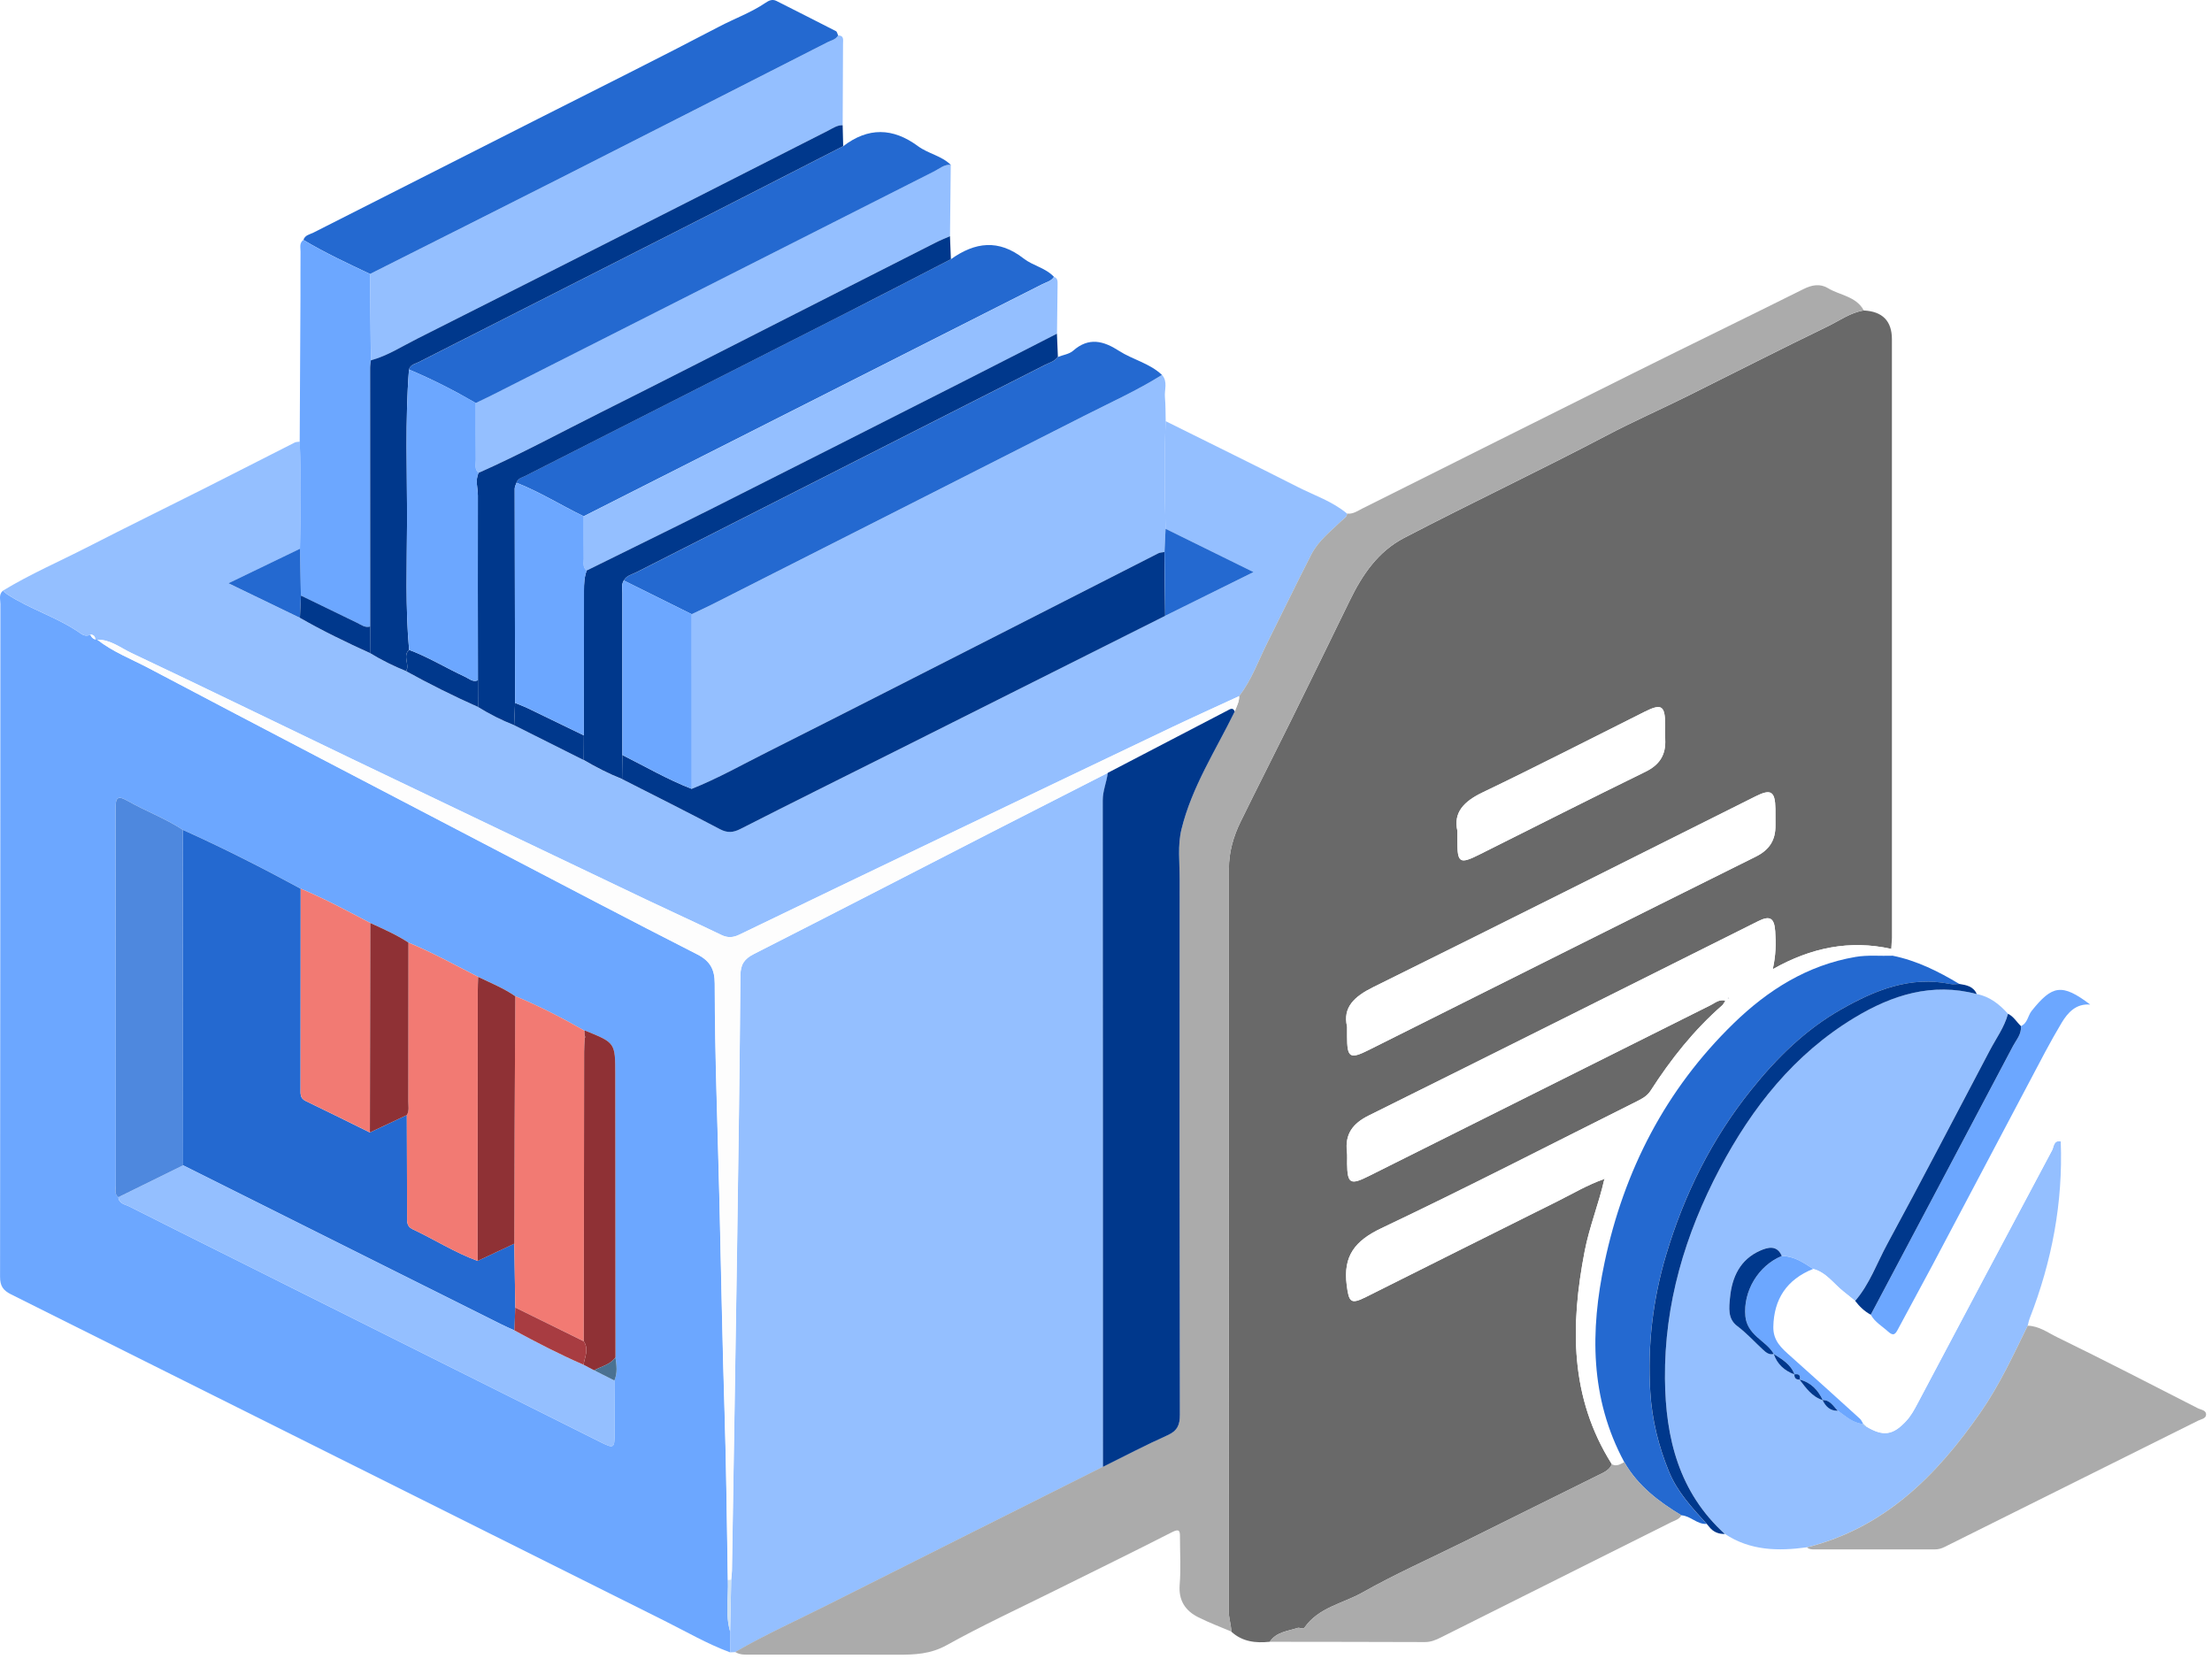 <svg width="324" height="243" viewBox="0 0 324 243" fill="none" xmlns="http://www.w3.org/2000/svg">
<path d="M185.99 240.474C183.926 240.694 181.974 240.479 180.359 238.997C180.319 237.94 179.961 236.933 179.961 235.85C179.986 199.648 179.976 163.452 179.997 127.251C179.997 124.854 180.646 122.545 181.698 120.393C184.156 115.376 186.695 110.404 189.168 105.397C192.035 99.587 194.881 93.772 197.712 87.948C199.551 84.171 201.845 80.779 205.683 78.781C215.544 73.646 225.595 68.904 235.441 63.728C239.237 61.73 243.202 59.983 247.06 58.072C253.948 54.653 260.795 51.148 267.718 47.801C269.44 46.969 271.029 45.783 272.991 45.477C275.725 45.609 277.115 47.009 277.115 49.687C277.12 78.893 277.12 108.1 277.115 137.306C277.115 137.868 277.038 138.43 276.997 138.987C270.963 137.654 265.312 138.773 259.665 141.966C260.13 139.892 260.146 138.144 260.023 136.407C259.885 134.435 259.241 134.077 257.525 134.935C238.512 144.429 219.519 153.958 200.481 163.401C198.146 164.561 196.986 166.109 197.293 168.715C197.359 169.272 197.308 169.844 197.318 170.406C197.359 173.375 197.778 173.63 200.466 172.281C217.174 163.922 233.882 155.558 250.596 147.214C251.214 146.907 251.797 146.345 252.732 146.565C252.533 146.866 252.435 147.112 252.262 147.26C248.123 150.877 244.745 155.139 241.782 159.748C241.266 160.55 240.53 160.933 239.748 161.326C227.296 167.55 214.921 173.932 202.351 179.9C198.473 181.739 196.705 183.967 197.262 188.249C197.584 190.732 197.845 191.095 200.057 189.991C209.423 185.311 218.779 180.61 228.15 175.95C230.388 174.836 232.539 173.543 234.92 172.721L234.981 172.782C234.179 176.318 232.809 179.69 232.115 183.262C230.015 194.115 229.902 204.686 236.095 214.471C235.727 215.371 234.884 215.687 234.102 216.076C227.531 219.336 220.96 222.596 214.389 225.85C209.438 228.303 204.375 230.546 199.572 233.259C196.72 234.874 193.179 235.426 191.11 238.354C190.839 238.737 190.369 238.348 190.093 238.445C188.637 238.926 186.966 239.018 185.99 240.474ZM197.313 150.371C197.313 151.138 197.313 151.45 197.313 151.766C197.318 154.929 197.717 155.185 200.481 153.8C219.371 144.347 238.256 134.879 257.172 125.477C259.19 124.476 260.084 123.045 260.059 120.894C260.049 120.077 260.069 119.264 260.054 118.447C260.008 115.897 259.4 115.514 257.157 116.638C238.486 125.973 219.836 135.349 201.13 144.598C198.376 145.962 196.649 147.551 197.313 150.371ZM213.47 121.691C213.47 122.519 213.47 122.897 213.47 123.27C213.475 126.402 213.822 126.607 216.678 125.181C224.793 121.124 232.886 117.021 241.036 113.036C243.126 112.014 244.035 110.527 243.913 108.279C243.877 107.594 243.907 106.899 243.907 106.214C243.897 103.332 243.397 103.005 240.888 104.262C232.993 108.207 225.145 112.244 217.189 116.061C214.456 117.363 212.857 118.978 213.47 121.691Z" fill="#696969"/>
<path d="M106.943 242.029C103.586 240.787 100.495 238.983 97.311 237.394C65.407 221.473 33.523 205.511 1.619 189.589C0.459 189.012 0.009 188.368 0.009 187.029C0.05 154.174 0.04 121.32 0.055 88.465C0.055 87.811 -0.21 87.07 0.423 86.523C0.607 86.682 0.781 86.866 0.98 86.999C4.419 89.272 8.461 90.407 11.833 92.798C12.252 93.094 12.732 93.237 13.238 92.941C13.35 93.309 13.596 93.549 13.959 93.672L14.107 93.702L14.26 93.697C16.549 95.496 19.267 96.533 21.802 97.872C38.648 106.763 55.545 115.556 72.433 124.375C82.325 129.536 92.197 134.732 102.14 139.791C104.056 140.767 104.7 142.029 104.7 144.063C104.71 154.588 105.134 165.109 105.384 175.63C105.635 186.212 105.824 196.799 106.156 207.381C106.406 215.398 106.473 223.42 106.621 231.442C106.713 233.956 106.217 236.495 106.953 238.984C106.943 240 106.943 241.012 106.943 242.029ZM90.153 198.812C90.142 184.996 90.132 171.184 90.122 157.368C90.117 152.749 90.122 152.749 85.779 150.986C85.723 150.966 85.656 150.971 85.595 150.961C82.32 149.085 78.973 147.353 75.478 145.912C73.782 144.737 71.881 143.965 70.036 143.076C66.654 141.354 63.338 139.51 59.827 138.059C58.07 136.899 56.143 136.066 54.242 135.192C50.886 133.424 47.544 131.631 44.044 130.159C38.382 127.094 32.644 124.176 26.768 121.539C24.198 119.858 21.306 118.791 18.649 117.278C17.167 116.43 16.927 116.89 16.927 118.397C16.963 136.802 16.948 155.207 16.958 173.611C16.958 174.199 16.707 174.884 17.331 175.354C17.423 176.335 18.327 176.401 18.951 176.718C23.978 179.268 29.027 181.776 34.07 184.296C52.056 193.288 70.041 202.276 88.032 211.264C89.887 212.189 90.015 212.112 90.015 210.094C90.02 207.462 89.994 204.831 89.984 202.2C90.485 201.096 90.311 199.951 90.153 198.812Z" fill="#6CA7FF"/>
<path d="M106.945 242.026C106.945 241.009 106.945 239.998 106.945 238.981C106.996 236.452 107.053 233.922 107.104 231.388C107.139 230.954 107.206 230.519 107.216 230.08C107.472 214.358 107.732 198.636 107.967 182.913C108.161 169.567 108.356 156.221 108.458 142.88C108.468 141.26 109.025 140.453 110.43 139.737C121.932 133.892 133.398 127.97 144.879 122.078C150.668 119.11 156.473 116.162 162.272 113.203C162.114 114.562 161.531 115.829 161.536 117.24C161.557 149.778 161.562 182.315 161.567 214.853C148.067 221.624 134.563 228.373 121.078 235.169C116.608 237.422 112.04 239.471 107.702 241.99C107.436 242.001 107.191 242.011 106.945 242.026Z" fill="#94BFFF"/>
<path d="M13.237 92.938C12.736 93.234 12.251 93.091 11.832 92.795C8.459 90.403 4.412 89.264 0.979 86.995C0.774 86.862 0.606 86.678 0.422 86.52C4.428 84.083 8.73 82.228 12.889 80.097C18.505 77.216 24.176 74.446 29.812 71.605C34.273 69.357 38.713 67.073 43.169 64.82C43.383 64.712 43.659 64.733 43.904 64.692C44.134 69.924 44.058 75.156 43.945 80.389C40.609 82.003 37.267 83.613 33.466 85.447C37.262 87.281 40.599 88.891 43.93 90.506C47.261 92.422 50.716 94.087 54.206 95.677C55.897 96.704 57.66 97.582 59.489 98.318C62.922 100.224 66.438 101.966 70.025 103.566C71.706 104.608 73.463 105.497 75.303 106.223C78.701 107.929 82.104 109.631 85.502 111.337C87.311 112.39 89.165 113.356 91.117 114.122C95.91 116.559 100.713 118.971 105.48 121.46C106.548 122.016 107.381 121.96 108.439 121.424C115.904 117.632 123.4 113.913 130.885 110.157C144.145 103.51 157.404 96.852 170.668 90.199C174.868 88.119 179.074 86.04 183.596 83.797C179.012 81.538 174.863 79.499 170.714 77.456C170.587 72.198 170.515 66.945 170.735 61.688C177.198 64.901 183.677 68.075 190.116 71.345C192.543 72.576 195.179 73.44 197.31 75.233C197.305 75.754 196.87 75.928 196.564 76.229C194.954 77.793 193.12 79.193 192.073 81.227C189.886 85.488 187.811 89.811 185.66 94.093C184.326 96.749 183.35 99.591 181.496 101.972C178.215 103.489 174.92 104.971 171.66 106.524C160.24 111.966 148.83 117.428 137.425 122.895C127.712 127.55 117.999 132.21 108.306 136.901C107.376 137.35 106.594 137.401 105.649 136.942C101.99 135.174 98.286 133.498 94.622 131.75C80.275 124.903 65.927 118.057 51.589 111.179C40.808 106.008 30.068 100.755 19.256 95.651C17.657 94.895 16.18 93.668 14.248 93.699L14.095 93.704L13.947 93.674C13.952 93.193 13.686 92.974 13.237 92.938Z" fill="#94BFFF"/>
<path d="M181.496 101.963C183.35 99.582 184.326 96.741 185.66 94.084C187.811 89.802 189.886 85.48 192.072 81.218C193.115 79.185 194.954 77.785 196.564 76.221C196.875 75.92 197.305 75.746 197.31 75.225C198.194 75.337 198.868 74.821 199.589 74.463C212.812 67.857 226.026 61.23 239.26 54.643C247.547 50.515 255.881 46.478 264.169 42.339C265.405 41.721 266.601 41.517 267.735 42.201C269.498 43.269 271.864 43.387 272.998 45.466C271.041 45.773 269.447 46.958 267.725 47.791C260.802 51.138 253.955 54.643 247.067 58.062C243.204 59.978 239.244 61.725 235.448 63.718C225.607 68.894 215.551 73.636 205.69 78.771C201.852 80.769 199.558 84.161 197.719 87.937C194.883 93.762 192.042 99.582 189.175 105.387C186.702 110.394 184.163 115.371 181.705 120.383C180.653 122.534 180.004 124.844 180.004 127.24C179.978 163.442 179.993 199.638 179.968 235.84C179.968 236.928 180.325 237.929 180.366 238.987C178.762 238.302 177.127 237.689 175.568 236.913C173.611 235.942 172.6 234.435 172.794 232.079C172.983 229.78 172.83 227.45 172.835 225.13C172.84 224.236 172.748 223.873 171.675 224.42C166.024 227.307 160.316 230.091 154.634 232.917C149.295 235.574 143.869 238.078 138.662 240.975C136.296 242.288 133.966 242.38 131.473 242.37C124.335 242.349 117.196 242.359 110.058 242.359C109.246 242.359 108.423 242.446 107.688 241.971C112.02 239.452 116.594 237.398 121.064 235.15C134.549 228.359 148.058 221.604 161.553 214.834C164.7 213.281 167.807 211.646 171.006 210.21C172.446 209.566 172.825 208.708 172.825 207.195C172.779 181.044 172.779 154.888 172.794 128.737C172.794 126.3 172.472 123.822 173.06 121.426C174.587 115.207 178.077 109.857 180.857 104.196C181.112 103.476 181.542 102.786 181.496 101.963Z" fill="#ABABAB"/>
<path d="M289.536 145.599C291.442 145.962 292.863 147.091 294.115 148.491C293.593 150.458 292.382 152.088 291.452 153.851C286.455 163.319 281.535 172.828 276.42 182.235C274.902 185.025 273.845 188.085 271.729 190.543C271.152 190.078 270.58 189.608 270.002 189.148C268.556 188.009 267.494 186.353 265.567 185.857C264.162 184.922 262.762 183.982 260.984 183.957C260.279 182.306 258.925 182.69 257.821 183.175C254.888 184.463 253.693 187.033 253.401 190.042C253.258 191.504 253.033 193.154 254.444 194.212C255.808 195.234 256.932 196.485 258.169 197.63C258.639 198.064 259.088 198.494 259.809 198.315L259.804 198.31C260.309 199.827 261.382 200.767 262.844 201.314L262.823 201.304C262.808 201.845 263.074 202.091 263.61 202.06L263.569 202.05C264.515 203.276 265.404 204.574 266.993 205.075L266.957 205.07C267.422 205.994 268.056 206.674 269.195 206.623C270.35 207.44 271.408 208.442 272.925 208.57L272.92 208.529C272.92 208.82 273.129 208.881 273.354 208.932C275.858 210.44 277.284 210.23 279.246 208.084C279.93 207.333 280.406 206.459 280.871 205.575C287.431 193.2 293.987 180.825 300.583 168.47C300.849 167.969 300.788 166.972 301.845 167.177C302.188 176.139 300.553 184.759 297.303 193.093C297.17 193.435 297.104 193.808 297.007 194.171C294.901 198.494 292.878 202.857 290.129 206.827C283.717 216.086 276.078 223.776 264.683 226.637C260.468 227.215 256.36 227.148 252.645 224.675C245.921 218.559 243.949 210.634 243.877 201.932C243.785 190.957 246.82 180.799 251.884 171.198C256.625 162.2 262.803 154.382 271.648 149.048C277.135 145.732 283.017 143.862 289.536 145.599Z" fill="#94BFFF"/>
<path d="M170.744 61.689C170.53 66.942 170.601 72.2 170.724 77.458C170.673 78.592 170.622 79.721 170.571 80.856C170.264 80.917 169.927 80.912 169.661 81.044C161.854 85.015 154.056 89 146.254 92.97C134.993 98.698 123.741 104.446 112.454 110.123C108.77 111.978 105.173 114.017 101.325 115.545C101.325 107.017 101.32 98.489 101.32 89.961C102.337 89.475 103.359 89.01 104.366 88.504C122.505 79.317 140.649 70.141 158.778 60.923C162.615 58.976 166.544 57.208 170.203 54.914C171.092 55.91 170.525 57.106 170.632 58.205C170.739 59.359 170.709 60.529 170.744 61.689Z" fill="#94BFFF"/>
<path d="M234.914 172.716C232.538 173.533 230.382 174.831 228.144 175.945C218.768 180.605 209.418 185.306 200.052 189.986C197.834 191.095 197.579 190.732 197.257 188.244C196.7 183.962 198.468 181.734 202.346 179.895C214.921 173.932 227.291 167.545 239.743 161.322C240.525 160.928 241.261 160.545 241.777 159.743C244.735 155.139 248.112 150.878 252.256 147.255C252.43 147.102 252.527 146.856 252.726 146.56C251.791 146.335 251.209 146.897 250.591 147.209C233.877 155.553 217.169 163.917 200.46 172.277C197.773 173.62 197.349 173.37 197.313 170.401C197.308 169.839 197.354 169.267 197.287 168.71C196.981 166.104 198.141 164.556 200.476 163.396C219.514 153.953 238.506 144.424 257.519 134.93C259.236 134.072 259.88 134.43 260.018 136.402C260.14 138.139 260.125 139.887 259.66 141.961C265.306 138.768 270.957 137.649 276.992 138.982C277.074 139.315 277.155 139.647 277.237 139.979C275.423 140.045 273.609 139.846 271.801 140.152C264.724 141.358 258.945 145.022 253.932 149.891C243.989 159.559 237.883 171.418 235.032 184.902C232.917 194.897 232.881 204.804 237.919 214.155C237.341 214.446 236.784 214.845 236.095 214.461C229.907 204.676 230.014 194.105 232.114 183.252C232.804 179.68 234.179 176.308 234.981 172.772C235.027 172.706 235.073 172.639 235.119 172.578C235.052 172.624 234.986 172.67 234.914 172.716ZM253.278 146.212C253.242 146.177 253.212 146.11 253.176 146.105C253.14 146.1 253.094 146.161 253.053 146.192C253.089 146.228 253.125 146.289 253.166 146.289C253.207 146.294 253.248 146.233 253.278 146.212Z" fill="white"/>
<path d="M122.761 5.188C123.66 5.188 123.481 5.862 123.481 6.388C123.471 10.374 123.451 14.359 123.43 18.35C122.628 18.319 122.005 18.779 121.34 19.116C114.913 22.376 108.495 25.651 102.067 28.911C88.424 35.819 74.787 42.743 61.124 49.61C58.896 50.729 56.776 52.119 54.328 52.778C54.282 48.563 54.236 44.347 54.195 40.132C63.474 35.462 72.758 30.807 82.027 26.111C95.103 19.489 108.163 12.837 121.218 6.184C121.754 5.903 122.419 5.785 122.761 5.188Z" fill="#94BFFF"/>
<path d="M237.915 214.164C232.877 204.818 232.913 194.906 235.028 184.911C237.885 171.427 243.986 159.568 253.929 149.9C258.941 145.026 264.725 141.367 271.797 140.162C273.611 139.855 275.425 140.054 277.234 139.988C280.764 140.708 283.937 142.287 286.993 144.127C286.554 144.132 286.099 144.219 285.68 144.132C279.768 142.926 274.633 145.026 269.661 147.857C264.429 150.835 260.239 154.969 256.499 159.629C250.71 166.844 246.683 174.963 244.047 183.767C242.085 190.322 241.293 197.072 241.717 203.929C241.967 207.94 242.913 211.783 244.435 215.518C245.672 218.553 247.843 220.862 249.984 223.213C248.569 223.31 247.624 222.022 246.264 221.951C242.938 219.943 239.893 217.628 237.915 214.164Z" fill="#2469D0"/>
<path d="M139.263 24.144C139.227 27.628 139.186 31.108 139.15 34.593C138.466 34.899 137.766 35.17 137.101 35.507C129.774 39.217 122.457 42.942 115.13 46.657C106.076 51.25 97.042 55.879 87.962 60.422C82.025 63.39 76.185 66.563 70.109 69.256C69.46 68.735 69.701 68.004 69.696 67.355C69.67 64.581 69.68 61.801 69.68 59.027C70.523 58.618 71.371 58.225 72.21 57.8C93.762 46.892 115.309 35.972 136.866 25.073C137.623 24.69 138.302 24.041 139.263 24.144Z" fill="#94BFFF"/>
<path d="M265.568 185.869C267.494 186.36 268.557 188.02 270.003 189.16C270.586 189.615 271.158 190.09 271.73 190.555C272.359 191.377 273.094 192.088 274.014 192.583C274.602 193.672 275.67 194.249 276.543 195.041C277.371 195.797 277.632 195.383 278.02 194.653C279.66 191.561 281.357 188.496 282.997 185.404C287.769 176.396 292.516 167.373 297.293 158.364C298.811 155.498 300.298 152.606 301.964 149.821C302.863 148.319 304.079 146.97 306.153 147.149C308.356 147.69 309.388 150.051 308.473 152.872C307.354 156.321 305.326 159.345 303.706 162.559C302.955 164.051 301.902 165.426 301.841 167.194C300.783 166.989 300.845 167.991 300.579 168.486C293.982 180.841 287.427 193.217 280.866 205.592C280.396 206.476 279.926 207.355 279.241 208.101C277.279 210.247 275.853 210.457 273.35 208.949C273.207 208.816 273.059 208.679 272.915 208.546L272.921 208.587C272.762 208.326 272.65 208.009 272.43 207.815C269.058 204.754 265.685 201.689 262.282 198.664C260.959 197.489 259.707 196.41 259.743 194.341C259.825 190.299 261.695 187.428 265.568 185.869Z" fill="white"/>
<path d="M170.196 54.917C166.542 57.211 162.608 58.974 158.771 60.926C140.642 70.138 122.498 79.32 104.358 88.507C103.357 89.013 102.33 89.478 101.313 89.963C98.002 88.318 94.686 86.673 91.375 85.033C91.768 84.297 92.566 84.159 93.215 83.832C113.162 73.7 133.115 63.588 153.068 53.461C153.727 53.123 154.494 52.934 154.959 52.28C155.71 51.989 156.619 51.871 157.187 51.371C159.481 49.342 161.642 49.93 163.906 51.391C165.924 52.689 168.397 53.205 170.196 54.917Z" fill="#2469D0"/>
<path d="M122.765 5.19C122.428 5.793 121.764 5.906 121.222 6.182C108.162 12.834 95.102 19.487 82.031 26.109C72.763 30.805 63.479 35.46 54.2 40.13C50.899 38.571 47.588 37.023 44.445 35.148C44.66 34.428 45.365 34.346 45.896 34.08C56.882 28.506 67.873 22.946 78.858 17.382C87.688 12.911 96.548 8.507 105.311 3.913C107.579 2.722 110.007 1.849 112.142 0.403C112.597 0.091 113.118 -0.17 113.726 0.137C116.634 1.614 119.546 3.07 122.443 4.562C122.612 4.644 122.658 4.971 122.765 5.19Z" fill="#2469D0"/>
<path d="M139.283 37.967C142.819 35.448 146.268 34.993 149.952 37.875C151.276 38.912 153.151 39.234 154.382 40.553C153.979 41.181 153.263 41.329 152.665 41.631C130.28 52.969 107.885 64.292 85.495 75.62C82.194 74.025 79.077 72.053 75.648 70.709C75.827 70.061 76.451 69.958 76.931 69.713C92.541 61.783 108.166 53.868 123.776 45.933C128.962 43.312 134.118 40.629 139.283 37.967Z" fill="#2469D0"/>
<path d="M139.268 24.151C138.313 24.049 137.633 24.697 136.872 25.081C115.315 35.979 93.767 46.894 72.215 57.808C71.382 58.232 70.529 58.625 69.686 59.034C66.528 57.2 63.279 55.539 59.906 54.129C60.111 53.403 60.811 53.311 61.347 53.04C74.755 46.229 88.178 39.434 101.585 32.622C108.902 28.903 116.199 25.152 123.505 21.417C127.159 18.622 130.776 18.683 134.471 21.417C135.947 22.505 137.909 22.812 139.268 24.151Z" fill="#2469D0"/>
<path d="M264.68 226.646C276.074 223.785 283.713 216.09 290.125 206.836C292.874 202.866 294.898 198.502 297.003 194.18C298.648 194.21 299.961 195.207 301.331 195.871C308.249 199.243 315.086 202.779 321.943 206.279C322.398 206.514 323.2 206.545 323.128 207.26C323.077 207.797 322.393 207.878 321.958 208.093C309.578 214.26 297.192 220.417 284.817 226.595C284.347 226.83 283.897 226.948 283.391 226.948C277.505 226.948 271.613 226.948 265.727 226.948C265.349 226.948 264.971 226.942 264.68 226.646Z" fill="#ABABAB"/>
<path d="M85.5 75.63C107.89 64.302 130.286 52.979 152.671 41.641C153.269 41.339 153.984 41.191 154.388 40.562C154.929 40.736 154.914 41.196 154.909 41.625C154.883 44.042 154.853 46.464 154.822 48.881C150.254 51.211 145.691 53.556 141.118 55.876C128.952 62.038 116.786 68.21 104.605 74.342C98.407 77.459 92.168 80.499 85.945 83.575C85.316 83.12 85.516 82.446 85.51 81.843C85.485 79.773 85.5 77.704 85.5 75.63Z" fill="#94BFFF"/>
<path d="M237.918 214.164C239.896 217.628 242.941 219.943 246.278 221.946C245.961 222.569 245.307 222.702 244.76 222.978C233.514 228.609 222.262 234.229 211.016 239.86C210.28 240.228 209.565 240.524 208.707 240.519C201.134 240.489 193.557 240.489 185.984 240.478C186.96 239.022 188.631 238.93 190.082 238.445C190.363 238.353 190.828 238.736 191.099 238.353C193.174 235.425 196.709 234.868 199.561 233.259C204.364 230.545 209.427 228.297 214.378 225.85C220.954 222.595 227.52 219.335 234.091 216.075C234.873 215.687 235.716 215.37 236.084 214.471C236.784 214.854 237.341 214.455 237.918 214.164Z" fill="#ABABAB"/>
<path d="M44.435 35.148C47.577 37.029 50.883 38.572 54.189 40.13C54.235 44.346 54.281 48.561 54.322 52.771C54.281 53.144 54.21 53.512 54.21 53.885C54.21 66.511 54.215 79.142 54.22 91.768C53.469 91.993 52.901 91.517 52.299 91.226C49.555 89.903 46.811 88.564 44.072 87.236C44.026 84.952 43.98 82.663 43.939 80.379C44.052 75.146 44.128 69.914 43.898 64.682C43.934 57.544 43.975 50.406 44.011 43.268C44.021 41.137 43.995 39.006 44.021 36.876C44.026 36.283 43.806 35.603 44.435 35.148Z" fill="#6CA7FF"/>
<path d="M54.224 91.77C54.218 79.144 54.213 66.513 54.213 53.888C54.213 53.514 54.285 53.142 54.326 52.774C56.773 52.114 58.889 50.725 61.121 49.606C74.785 42.738 88.422 35.82 102.065 28.907C108.493 25.652 114.91 22.372 121.338 19.112C122.002 18.774 122.631 18.314 123.428 18.345C123.453 19.367 123.479 20.384 123.505 21.406C116.198 25.141 108.896 28.891 101.584 32.611C88.177 39.427 74.754 46.218 61.346 53.029C60.815 53.3 60.11 53.392 59.905 54.117C59.323 61.613 59.645 69.119 59.619 76.62C59.599 82.808 59.369 89.001 59.921 95.178C58.914 96.098 60.048 97.314 59.486 98.3C57.652 97.564 55.889 96.686 54.203 95.659C54.213 94.366 54.218 93.068 54.224 91.77Z" fill="#00388C"/>
<path d="M139.28 37.966C134.114 40.628 128.958 43.311 123.777 45.942C108.167 53.877 92.542 61.787 76.933 69.722C76.452 69.968 75.829 70.064 75.65 70.719C75.558 71.005 75.389 71.296 75.389 71.582C75.4 82.041 75.425 92.496 75.446 102.955C75.4 104.043 75.349 105.132 75.302 106.215C73.463 105.489 71.705 104.6 70.024 103.558C70.019 102.255 70.014 100.947 70.004 99.644C69.994 90.626 69.973 81.607 69.994 72.589C69.999 71.48 69.57 70.351 70.106 69.257C76.181 66.564 82.022 63.397 87.959 60.423C97.039 55.88 106.072 51.251 115.127 46.657C122.449 42.943 129.771 39.218 137.098 35.508C137.767 35.171 138.467 34.895 139.147 34.594C139.193 35.718 139.234 36.842 139.28 37.966Z" fill="#00388C"/>
<path d="M85.934 83.569C92.153 80.493 98.397 77.453 104.595 74.336C116.776 68.205 128.942 62.037 141.108 55.87C145.681 53.55 150.244 51.21 154.812 48.875C154.858 50.004 154.909 51.139 154.955 52.268C154.49 52.927 153.728 53.116 153.064 53.448C133.116 63.575 113.158 73.692 93.21 83.82C92.561 84.152 91.764 84.29 91.371 85.02C90.998 85.593 91.161 86.231 91.161 86.839C91.151 94.754 91.156 102.664 91.161 110.578C91.146 111.754 91.131 112.929 91.115 114.099C89.164 113.333 87.309 112.367 85.5 111.314C85.505 110.108 85.51 108.903 85.52 107.697C85.525 100.635 85.541 93.569 85.536 86.507C85.536 85.516 85.577 84.525 85.934 83.569Z" fill="#00388C"/>
<path d="M306.163 147.144C304.088 146.966 302.872 148.315 301.973 149.817C300.307 152.596 298.82 155.488 297.303 158.36C292.53 167.368 287.784 176.392 283.006 185.4C281.366 188.491 279.67 191.557 278.029 194.648C277.641 195.379 277.38 195.793 276.553 195.037C275.684 194.24 274.611 193.662 274.023 192.574C280.972 179.452 287.932 166.331 294.865 153.204C295.351 152.285 296.138 151.462 296.015 150.292C296.991 149.873 297.017 148.785 297.579 148.074C300.593 144.303 302.009 143.992 306.163 147.144Z" fill="#6CA7FF"/>
<path d="M249.996 223.209C247.855 220.854 245.683 218.549 244.447 215.514C242.924 211.784 241.979 207.937 241.728 203.926C241.304 197.069 242.096 190.319 244.058 183.763C246.695 174.96 250.721 166.835 256.51 159.626C260.251 154.961 264.435 150.827 269.673 147.853C274.644 145.028 279.78 142.922 285.691 144.128C286.11 144.215 286.565 144.128 287.004 144.123C288.047 144.287 289.064 144.481 289.544 145.605C283.019 143.868 277.143 145.738 271.645 149.059C262.805 154.393 256.628 162.211 251.881 171.209C246.818 180.81 243.782 190.968 243.874 201.943C243.951 210.64 245.918 218.57 252.642 224.686C251.728 224.707 250.956 224.4 250.374 223.669C250.241 223.511 250.113 223.352 249.98 223.194L249.996 223.209Z" fill="#00388C"/>
<path d="M296.01 150.291C296.133 151.461 295.346 152.284 294.86 153.203C287.927 166.335 280.973 179.451 274.018 192.573C273.099 192.077 272.363 191.372 271.734 190.544C273.85 188.092 274.913 185.026 276.425 182.236C281.535 172.829 286.46 163.32 291.457 153.852C292.387 152.084 293.598 150.459 294.12 148.492C294.947 148.886 295.376 149.693 296.01 150.291Z" fill="#00388C"/>
<path d="M249.984 223.188C250.117 223.346 250.245 223.504 250.378 223.663C250.245 223.504 250.112 223.346 249.984 223.188Z" fill="#F5A5A3"/>
<path d="M197.308 150.375C196.639 147.56 198.371 145.966 201.125 144.601C219.836 135.353 238.486 125.977 257.152 116.642C259.395 115.523 260.003 115.906 260.049 118.45C260.064 119.268 260.044 120.08 260.054 120.898C260.079 123.049 259.185 124.475 257.167 125.481C238.246 134.878 219.366 144.351 200.476 153.804C197.707 155.188 197.313 154.933 197.308 151.77C197.308 151.453 197.308 151.142 197.308 150.375Z" fill="white"/>
<path d="M213.466 121.691C212.853 118.982 214.457 117.363 217.181 116.055C225.136 112.243 232.99 108.206 240.879 104.257C243.388 103.005 243.889 103.327 243.899 106.209C243.904 106.898 243.868 107.588 243.904 108.273C244.027 110.521 243.117 112.008 241.027 113.03C232.878 117.02 224.784 121.118 216.67 125.175C213.814 126.606 213.466 126.397 213.461 123.264C213.466 122.891 213.466 122.518 213.466 121.691Z" fill="white"/>
<path d="M26.766 121.547C32.642 124.183 38.375 127.101 44.041 130.167C44.036 139.947 44.031 149.731 44.021 159.511C44.021 160.196 43.934 160.865 44.757 161.259C47.909 162.776 51.041 164.335 54.179 165.878C55.982 165.03 57.786 164.176 59.59 163.328C59.6 168.254 59.61 173.179 59.63 178.105C59.636 178.841 59.513 179.612 60.407 180.031C63.616 181.539 66.615 183.465 69.962 184.691C71.751 183.848 73.544 183 75.332 182.157C75.383 185.284 75.429 188.406 75.481 191.533C75.44 192.647 75.394 193.761 75.353 194.875C74.673 194.563 73.983 194.267 73.314 193.929C57.817 186.183 42.319 178.437 26.822 170.691C26.801 154.304 26.781 137.928 26.766 121.547Z" fill="#2469D0"/>
<path d="M26.817 170.688C42.314 178.434 57.812 186.185 73.309 193.926C73.978 194.258 74.668 194.554 75.348 194.871C78.664 196.665 82.006 198.402 85.47 199.899C85.991 200.17 86.507 200.441 87.028 200.717C88.02 201.212 89.006 201.713 89.997 202.209C90.007 204.84 90.033 207.471 90.028 210.103C90.023 212.121 89.895 212.198 88.045 211.273C70.054 202.285 52.069 193.297 34.083 184.305C29.04 181.786 23.991 179.272 18.963 176.727C18.34 176.41 17.436 176.344 17.344 175.363C20.496 173.804 23.659 172.246 26.817 170.688Z" fill="#94BFFF"/>
<g filter="url(#filter0_f_1039_17519)">
<path d="M181.5 101.968C181.54 102.791 181.116 103.481 180.856 104.217C180.585 103.563 180.171 103.874 179.798 104.068C173.948 107.109 168.102 110.159 162.257 113.204C156.457 116.163 150.658 119.111 144.864 122.08C133.383 127.971 121.922 133.893 110.415 139.738C109.01 140.454 108.458 141.261 108.443 142.881C108.34 156.227 108.151 169.573 107.952 182.914C107.722 198.637 107.456 214.359 107.201 230.081C107.196 230.515 107.129 230.955 107.094 231.389C106.93 231.405 106.767 231.425 106.603 231.44C106.455 223.418 106.394 215.396 106.138 207.379C105.806 196.797 105.617 186.21 105.367 175.628C105.116 165.108 104.692 154.587 104.682 144.061C104.682 142.028 104.038 140.765 102.122 139.79C92.179 134.731 82.307 129.535 72.415 124.374C55.528 115.56 38.63 106.761 21.784 97.87C19.25 96.532 16.531 95.489 14.242 93.696C16.169 93.665 17.645 94.891 19.25 95.648C30.061 100.757 40.802 106.005 51.583 111.176C65.921 118.048 80.263 124.9 94.616 131.747C98.285 133.495 101.984 135.17 105.643 136.938C106.588 137.393 107.37 137.347 108.3 136.897C117.998 132.207 127.706 127.547 137.419 122.892C148.824 117.425 160.233 111.963 171.653 106.521C174.929 104.968 178.219 103.486 181.5 101.968Z" fill="#FDFDFD"/>
</g>
<path d="M26.822 170.686C23.659 172.244 20.501 173.803 17.338 175.361C16.71 174.891 16.965 174.212 16.965 173.619C16.955 155.214 16.965 136.809 16.935 118.405C16.93 116.902 17.17 116.443 18.657 117.286C21.309 118.798 24.206 119.866 26.776 121.547C26.786 137.928 26.806 154.305 26.822 170.686Z" fill="#4E88DE"/>
<path d="M75.476 191.525C75.425 188.398 75.379 185.276 75.328 182.149C75.344 176.64 75.354 171.132 75.374 165.619C75.4 159.048 75.441 152.477 75.476 145.906C78.966 147.347 82.318 149.079 85.593 150.955C85.609 151.195 85.624 151.43 85.644 151.67C85.578 151.787 85.583 151.9 85.65 152.012C85.619 152.697 85.558 153.382 85.558 154.066C85.537 168.194 85.522 182.327 85.506 196.455C82.16 194.82 78.818 193.17 75.476 191.525Z" fill="#F27A73"/>
<path d="M69.958 184.693C66.612 183.466 63.612 181.54 60.404 180.033C59.514 179.614 59.632 178.842 59.627 178.106C59.606 173.181 59.596 168.255 59.586 163.329C59.974 162.691 59.8 161.986 59.8 161.311C59.816 153.56 59.816 145.814 59.821 138.062C63.336 139.514 66.653 141.358 70.035 143.08C70.015 143.765 69.979 144.455 69.979 145.139C69.974 158.322 69.969 171.505 69.958 184.693Z" fill="#F27A73"/>
<path d="M54.184 165.875C51.046 164.332 47.914 162.773 44.761 161.256C43.944 160.862 44.026 160.193 44.026 159.508C44.031 149.729 44.041 139.944 44.046 130.164C47.546 131.636 50.888 133.429 54.245 135.197C54.224 145.421 54.204 155.646 54.184 165.875Z" fill="#F27A73"/>
<path d="M85.51 196.467C85.525 182.339 85.54 168.206 85.561 154.078C85.561 153.393 85.622 152.708 85.653 152.024C85.678 151.988 85.734 151.947 85.729 151.916C85.714 151.835 85.678 151.758 85.648 151.676C85.632 151.436 85.612 151.201 85.597 150.961C85.658 150.966 85.729 150.961 85.78 150.986C90.124 152.744 90.118 152.744 90.124 157.368C90.134 171.185 90.144 184.996 90.154 198.807C89.393 199.906 88.1 200.131 87.027 200.713C86.506 200.442 85.99 200.171 85.469 199.896C85.668 198.756 86.276 197.617 85.51 196.467Z" fill="#8F3135"/>
<path d="M69.961 184.693C69.966 171.511 69.971 158.328 69.981 145.145C69.981 144.46 70.017 143.771 70.038 143.086C71.882 143.975 73.788 144.747 75.479 145.922C75.444 152.493 75.403 159.064 75.377 165.635C75.352 171.143 75.347 176.651 75.331 182.164C73.543 183.002 71.754 183.845 69.961 184.693Z" fill="#8F3135"/>
<path d="M54.18 165.873C54.2 155.649 54.221 145.42 54.241 135.195C56.147 136.069 58.068 136.902 59.826 138.062C59.821 145.813 59.821 153.559 59.805 161.31C59.805 161.985 59.979 162.69 59.591 163.329C57.787 164.172 55.983 165.02 54.18 165.873Z" fill="#8F3135"/>
<path d="M87.023 200.711C88.097 200.128 89.389 199.898 90.15 198.805C90.309 199.949 90.483 201.094 89.987 202.208C89.001 201.707 88.015 201.206 87.023 200.711Z" fill="#4A7191"/>
<path d="M106.61 231.442C106.774 231.426 106.937 231.406 107.101 231.391C107.05 233.92 106.993 236.449 106.942 238.978C106.206 236.495 106.702 233.956 106.61 231.442Z" fill="#CDE1F4"/>
<path d="M13.234 92.938C13.684 92.973 13.95 93.193 13.955 93.668C13.592 93.546 13.347 93.305 13.234 92.938Z" fill="#FDFDFD"/>
<path d="M162.259 113.203C168.105 110.158 173.95 107.112 179.8 104.067C180.173 103.873 180.592 103.561 180.858 104.215C178.084 109.882 174.589 115.226 173.061 121.445C172.473 123.841 172.795 126.319 172.795 128.757C172.775 154.908 172.775 181.064 172.826 207.214C172.831 208.722 172.448 209.58 171.007 210.229C167.808 211.66 164.697 213.3 161.554 214.853C161.549 182.315 161.549 149.778 161.523 117.24C161.518 115.829 162.096 114.562 162.259 113.203Z" fill="#00388C"/>
<path d="M91.117 114.113C91.132 112.937 91.148 111.762 91.163 110.592C94.53 112.278 97.79 114.184 101.316 115.548C105.158 114.021 108.756 111.977 112.445 110.127C123.732 104.45 134.983 98.702 146.245 92.974C154.047 89.004 161.844 85.013 169.652 81.048C169.917 80.91 170.255 80.916 170.561 80.859C170.597 83.976 170.633 87.088 170.663 90.205C157.404 96.858 144.145 103.51 130.88 110.163C123.394 113.913 115.899 117.633 108.434 121.43C107.376 121.966 106.543 122.022 105.475 121.465C100.718 118.962 95.91 116.55 91.117 114.113Z" fill="#00388C"/>
<path d="M170.673 90.197C170.637 87.08 170.601 83.968 170.57 80.851C170.621 79.717 170.673 78.588 170.724 77.453C174.873 79.497 179.016 81.536 183.605 83.794C179.078 86.037 174.873 88.117 170.673 90.197Z" fill="#2469D0"/>
<path d="M43.941 80.375C43.987 82.659 44.033 84.948 44.074 87.232C44.023 88.32 43.977 89.404 43.925 90.492C40.589 88.882 37.257 87.268 33.461 85.433C37.263 83.599 40.604 81.99 43.941 80.375Z" fill="#2469D0"/>
<path d="M70.008 99.643C70.013 100.946 70.018 102.254 70.028 103.557C66.441 101.958 62.926 100.21 59.492 98.309C60.054 97.328 58.925 96.107 59.926 95.188C62.778 96.25 65.363 97.86 68.117 99.127C68.715 99.403 69.246 99.965 70.008 99.643Z" fill="#00388C"/>
<path d="M43.93 90.494C43.981 89.406 44.027 88.323 44.078 87.234C46.822 88.568 49.56 89.902 52.304 91.225C52.907 91.516 53.469 91.991 54.225 91.767C54.22 93.064 54.215 94.362 54.205 95.665C50.715 94.076 47.261 92.41 43.93 90.494Z" fill="#00388C"/>
<path d="M85.524 107.718C85.519 108.924 85.514 110.13 85.503 111.336C82.106 109.629 78.703 107.927 75.305 106.221C75.351 105.133 75.402 104.049 75.448 102.961C76.076 103.222 76.715 103.451 77.328 103.748C80.067 105.061 82.79 106.389 85.524 107.718Z" fill="#00388C"/>
<path d="M265.571 185.864C261.698 187.423 259.828 190.294 259.746 194.336C259.705 196.406 260.962 197.479 262.286 198.659C265.689 201.689 269.061 204.749 272.433 207.81C272.653 208.009 272.76 208.321 272.924 208.582C271.406 208.454 270.349 207.452 269.194 206.635C268.535 205.991 268.09 205.041 266.956 205.082L266.992 205.087C266.281 203.59 265.239 202.471 263.568 202.062L263.609 202.072C263.747 201.403 263.44 201.203 262.827 201.316L262.848 201.326C262.321 199.829 261.034 199.108 259.807 198.322L259.813 198.327C259.22 197.264 258.203 196.615 257.34 195.823C256.43 194.985 255.776 194.076 255.653 192.803C255.301 189.14 257.559 185.374 260.988 183.969C262.766 183.989 264.166 184.929 265.571 185.864Z" fill="#6CA7FF"/>
<path d="M260.986 183.965C257.558 185.37 255.299 189.136 255.652 192.799C255.775 194.071 256.429 194.981 257.338 195.819C258.196 196.611 259.218 197.26 259.811 198.323C259.096 198.501 258.641 198.072 258.171 197.638C256.934 196.493 255.81 195.241 254.446 194.22C253.036 193.162 253.261 191.511 253.404 190.05C253.695 187.041 254.891 184.476 257.823 183.183C258.927 182.697 260.281 182.314 260.986 183.965Z" fill="#00388C"/>
<path d="M263.57 202.062C265.241 202.471 266.283 203.59 266.994 205.087C265.4 204.587 264.516 203.289 263.57 202.062Z" fill="#00388C"/>
<path d="M259.805 198.32C261.031 199.107 262.319 199.833 262.845 201.325C261.384 200.773 260.311 199.833 259.805 198.32Z" fill="#00388C"/>
<path d="M266.953 205.079C268.087 205.039 268.532 205.989 269.191 206.633C268.052 206.679 267.413 206.004 266.953 205.079Z" fill="#00388C"/>
<path d="M262.829 201.311C263.442 201.198 263.754 201.398 263.611 202.067C263.074 202.103 262.809 201.852 262.829 201.311Z" fill="#00388C"/>
<path d="M272.914 208.539C273.057 208.672 273.2 208.81 273.348 208.943C273.124 208.897 272.914 208.83 272.914 208.539Z" fill="#97C2E8"/>
<path d="M101.321 115.546C97.796 114.181 94.536 112.281 91.168 110.589C91.168 102.675 91.158 94.765 91.168 86.85C91.168 86.242 91.005 85.598 91.378 85.031C94.689 86.677 98 88.322 101.316 89.962C101.316 98.495 101.316 107.023 101.321 115.546Z" fill="#6CA7FF"/>
<path d="M234.922 172.719C234.988 172.673 235.055 172.627 235.121 172.586C235.075 172.652 235.029 172.719 234.983 172.78C234.988 172.78 234.922 172.719 234.922 172.719Z" fill="#D4D7DC"/>
<path d="M253.28 146.212C253.249 146.237 253.208 146.294 253.167 146.294C253.126 146.294 253.09 146.227 253.055 146.197C253.096 146.166 253.136 146.105 253.177 146.11C253.218 146.105 253.249 146.171 253.28 146.212Z" fill="#D4D7DC"/>
<path d="M70.004 99.641C69.243 99.958 68.711 99.401 68.113 99.125C65.359 97.858 62.774 96.249 59.923 95.186C59.366 89.008 59.601 82.81 59.621 76.628C59.647 69.127 59.325 61.616 59.907 54.125C63.28 55.535 66.524 57.196 69.682 59.03C69.682 61.805 69.672 64.584 69.697 67.359C69.702 68.008 69.462 68.738 70.111 69.26C69.575 70.353 69.999 71.482 69.999 72.591C69.973 81.609 69.999 90.623 70.004 99.641Z" fill="#6CA7FF"/>
<path d="M85.523 107.712C82.794 106.389 80.066 105.055 77.327 103.742C76.714 103.451 76.075 103.216 75.447 102.955C75.426 92.496 75.401 82.042 75.391 71.582C75.391 71.296 75.559 71.005 75.651 70.719C79.08 72.063 82.192 74.035 85.497 75.629C85.497 77.698 85.487 79.768 85.508 81.837C85.513 82.44 85.314 83.115 85.942 83.569C85.584 84.525 85.538 85.516 85.543 86.523C85.543 93.584 85.528 100.646 85.523 107.712Z" fill="#6CA7FF"/>
<path d="M85.507 196.464C86.273 197.614 85.665 198.754 85.466 199.893C82.007 198.396 78.66 196.659 75.344 194.865C75.385 193.751 75.431 192.637 75.472 191.523C78.818 193.169 82.16 194.819 85.507 196.464Z" fill="#A83C41"/>
<path d="M85.649 151.68C85.68 151.761 85.715 151.838 85.731 151.92C85.736 151.95 85.68 151.991 85.654 152.027C85.588 151.91 85.582 151.797 85.649 151.68Z" fill="#A83C41"/>
<defs>
<filter id="filter0_f_1039_17519" x="3.242" y="82.695" width="189.258" height="159.742" filterUnits="userSpaceOnUse" color-interpolation-filters="sRGB">
<feFlood flood-opacity="0" result="BackgroundImageFix"/>
<feBlend mode="normal" in="SourceGraphic" in2="BackgroundImageFix" result="shape"/>
<feGaussianBlur stdDeviation="5.5" result="effect1_foregroundBlur_1039_17519"/>
</filter>
</defs>
</svg>
